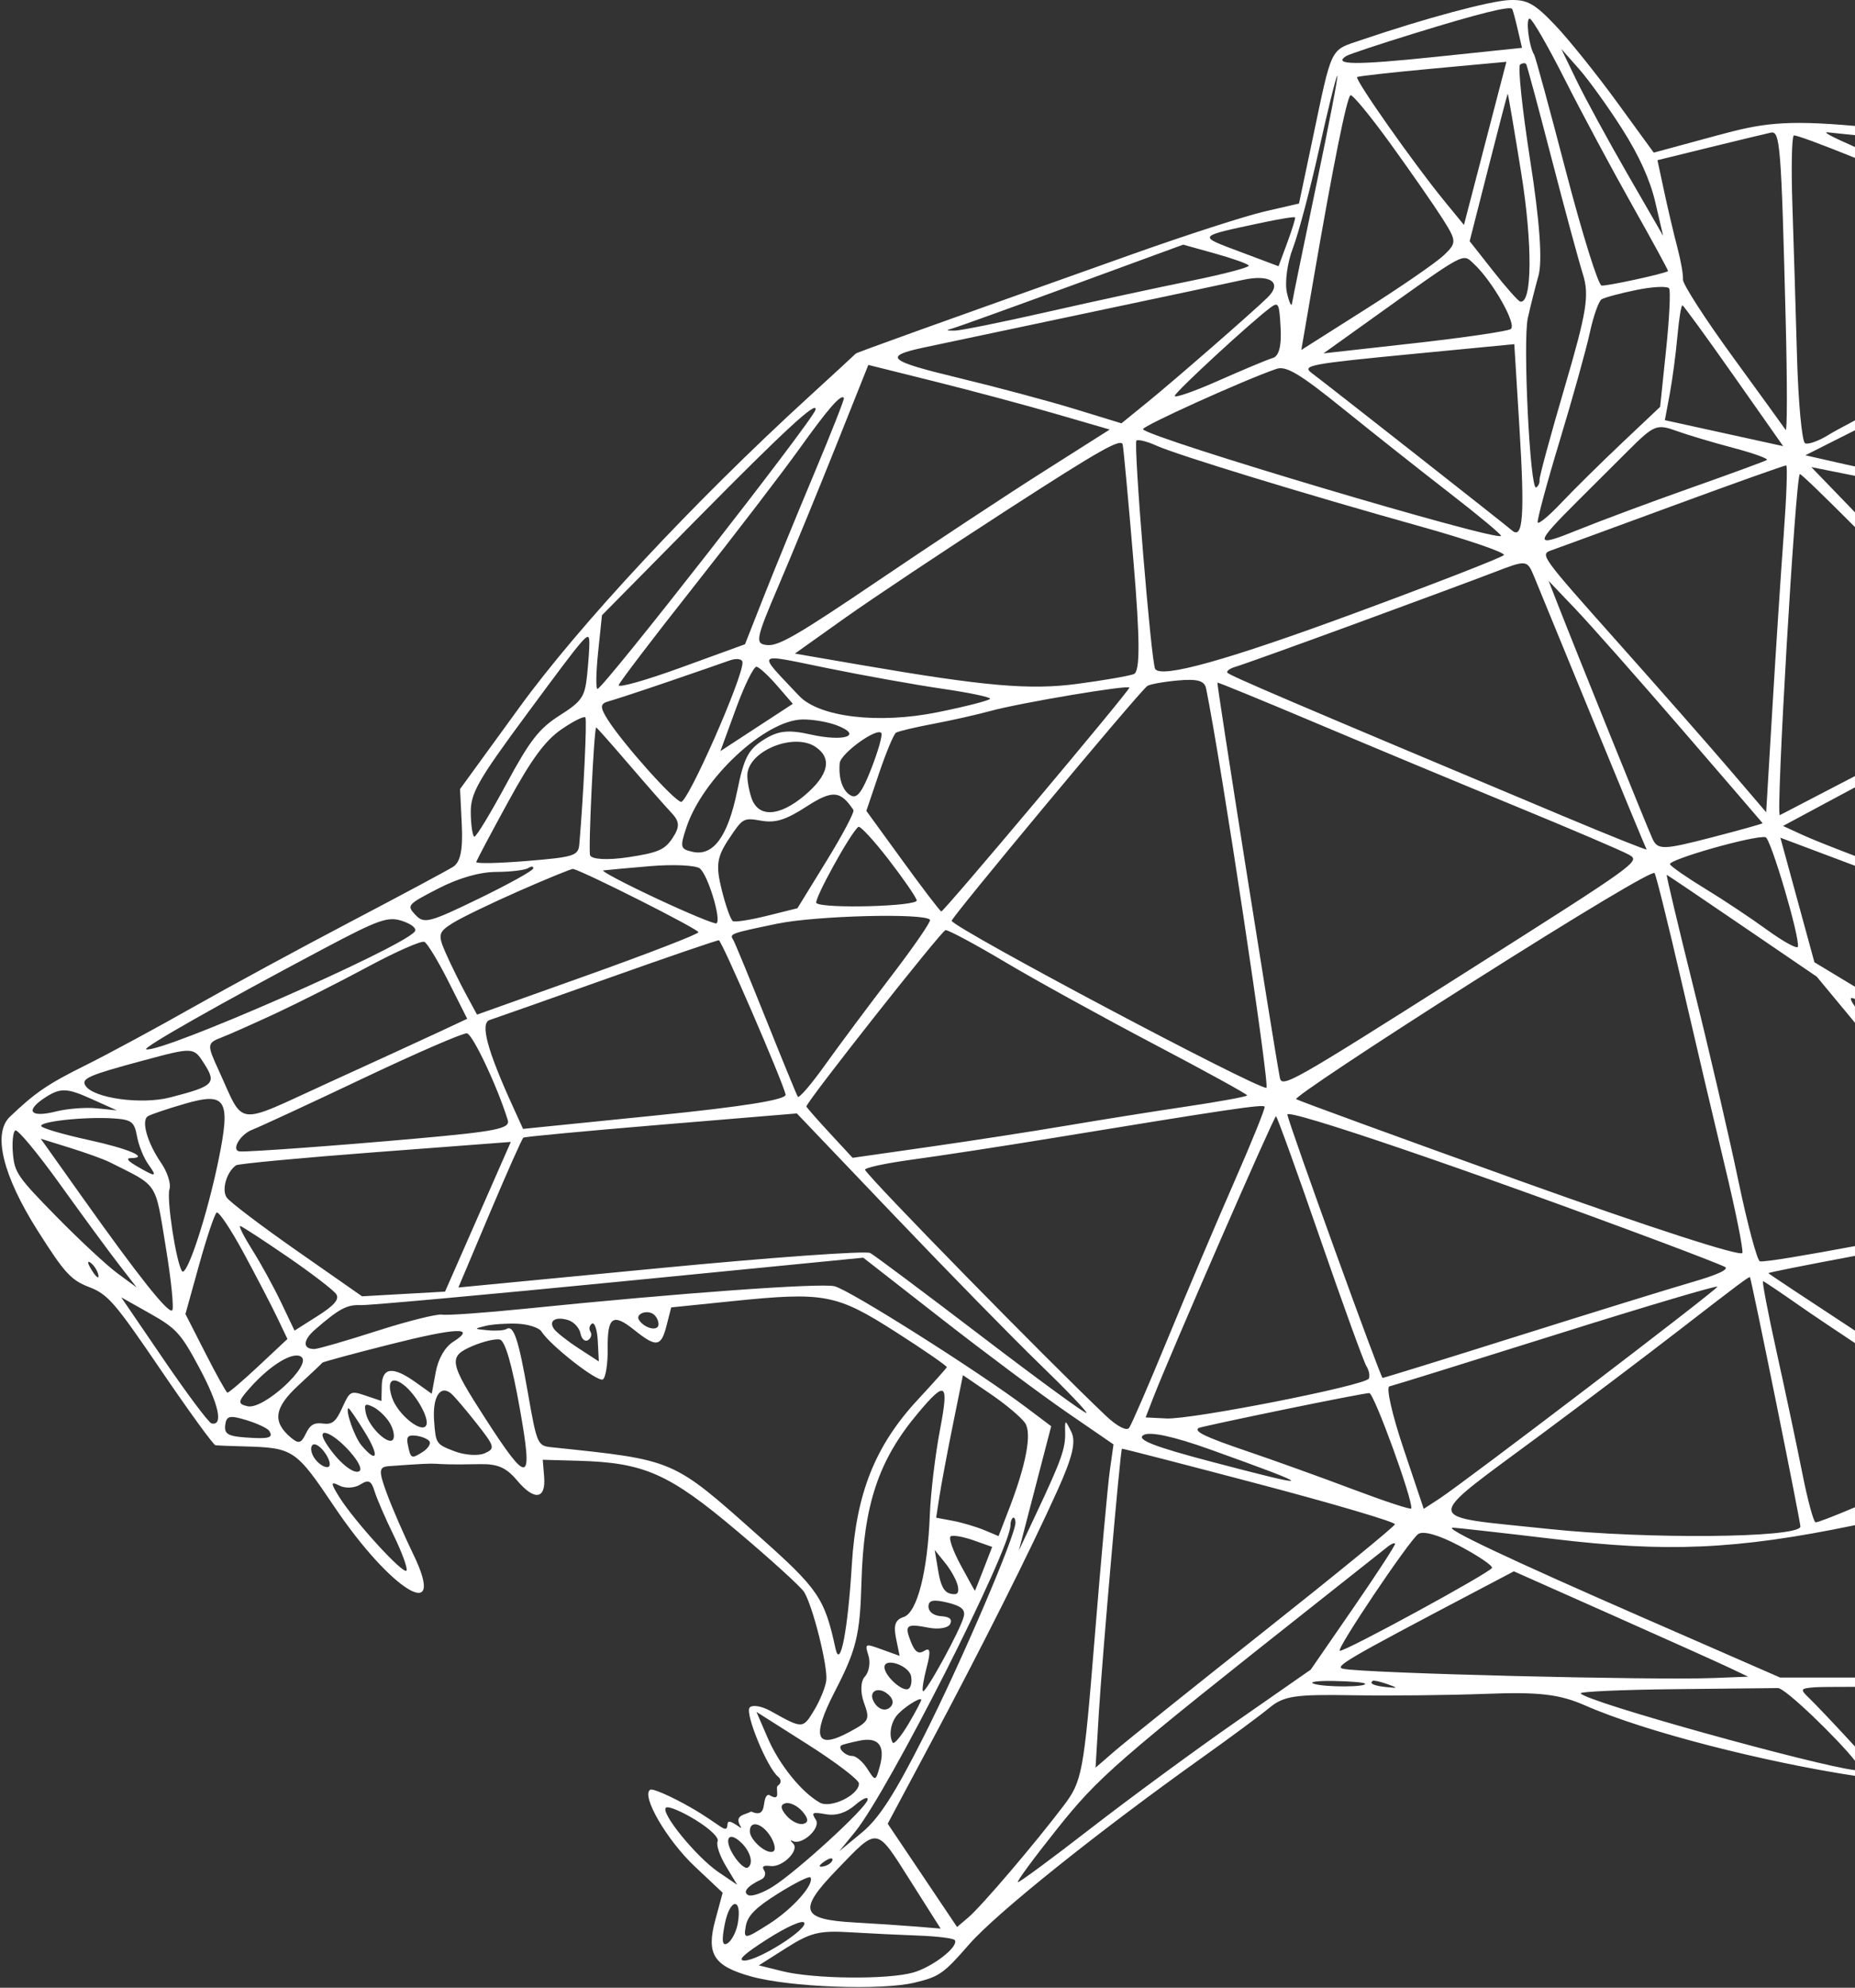 <svg width="577" height="618" viewBox="0 0 577 618" fill="none" xmlns="http://www.w3.org/2000/svg">
<rect x="0" y="0" width="577" height="618" fill="#333333" stroke="none"/>
<path fill-rule="evenodd" clip-rule="evenodd" d="M469.597 0.02C474.997 -0.184 477.319 1.097 483.719 7.812C487.929 12.231 496.556 22.959 502.889 31.652L514.401 47.456L534.101 42.111C547.647 38.434 554.593 37.166 577 39.156V42.03C574.057 41.711 571.247 41.416 568.595 41.152C566.945 40.987 569.069 42.209 577 45.712V49.093C566.21 44.724 558.416 41.846 557.962 42.134C557.337 42.532 557.138 52.187 557.52 63.591C557.901 74.998 558.546 96.167 558.954 110.639C559.361 125.108 560.498 137.338 561.478 137.818C562.46 138.294 565.842 137.059 568.992 135.074C570.001 134.438 572.85 132.885 577 130.694V133.769C574.549 135.003 572.639 135.963 571.44 136.568L561.565 141.549L574.251 144.43C574.918 144.582 575.843 144.778 577 145.018V147.942L563.412 145.224L577 159.289V163.881C567.03 153.879 560.126 147.215 559.84 147.395C558.491 148.251 552.29 254.155 553.631 253.429C553.833 253.317 563.548 248.27 577 241.285V244.797C574.636 246.054 572.493 247.198 570.683 248.169L554.617 256.791L560.215 259.375C563.32 260.809 569.269 263.181 577 266.124V269.174L553.789 260.451L564.38 299.178L577 306.792V310.591C575.341 309.851 575.211 310.414 577 312.97V317.998L565.118 303.664L542.004 287.906C529.293 279.237 518.692 272.074 518.446 271.989C518.204 271.908 521.936 287.622 526.74 306.914C531.546 326.209 537.819 353.219 540.682 366.934C543.544 380.647 546.582 391.997 547.435 392.16C548.915 392.434 562.015 390.22 577 387.41V390.451C561.25 393.409 549.937 395.659 550.049 395.838C550.182 396.049 562.02 403.893 577 413.709V417.581C569.86 412.85 563.267 408.413 559.703 405.92C553.88 401.846 548.798 398.43 548.409 398.327C548.022 398.222 549.941 408.245 552.676 420.6C555.41 432.954 558.983 449.807 560.614 458.052C562.247 466.298 564.096 473.159 564.724 473.301C565.219 473.411 570.329 471.443 577 468.618V474.185C539.617 481.95 517.909 482.604 483.43 478.499C467.01 476.547 452.835 474.956 451.927 474.962C448.778 474.989 469.095 484.592 511.298 503.031L553.724 521.566L577 521.557V524.451C570.309 524.452 565.726 524.494 564.559 524.583C559.924 524.941 559.818 525.154 562.83 528.049C564.597 529.747 569.896 535.312 574.607 540.419L577 543.013V547.428C571.692 540.694 555.332 524.804 553.019 524.831C551.562 524.849 537.022 525.006 520.706 525.18C504.392 525.353 491.324 525.939 491.669 526.485C493.341 529.123 565.206 549.002 577 550.355V552.129C549.061 547.873 511.923 538.51 493.105 530.257C485.051 526.726 478.819 525.995 462.122 526.629C450.627 527.066 431.952 527.261 420.623 527.063C402.816 526.752 399.323 527.28 394.858 530.961C392.017 533.305 382.623 540.258 373.98 546.412C341.388 569.624 309.832 594.905 301.446 604.522C293.481 613.657 292.202 614.557 284.545 616.402C274.074 618.924 245.74 617.86 233.612 614.489C221.96 611.248 219.62 607.548 222.499 596.914L224.789 588.461L216.102 580.287C207.422 572.116 199.369 558.262 202.242 556.442C202.992 555.967 208.566 558.394 214.631 561.835C224.607 567.497 226.069 570.672 226.313 567C226.461 564.769 231.377 569.472 230.444 568C228.034 564.198 231.964 564.262 233.612 563.217C239.315 565.724 236.5 558.5 239.134 558C243.428 560.654 240.886 555.843 241.968 555.158C243.049 554.472 243.081 553.231 242.037 552.399C238.665 549.71 231.665 532.748 233.167 530.909C233.97 529.928 236.931 530.416 239.747 531.992C249.705 537.563 249.72 537.562 253.261 531.696C255.053 528.726 256.741 524.584 257.01 522.492C257.563 518.192 252.836 499.325 250.108 494.946C249.124 493.365 239.706 484.807 229.18 475.932C208.041 458.109 200.39 454.731 179.85 454.16L168.819 453.855L169.254 459.126C169.835 466.188 166.232 466.688 160.849 460.293C157.454 456.259 154.807 455.102 149.24 455.214C129.1 455.63 142.303 454.271 120.923 455.842C117.79 456.073 117.715 457.272 120.375 464.45C122.076 469.036 125.741 477.458 128.519 483.162C139.354 505.407 121.735 494.816 103.963 468.401C91.983 450.598 91.258 450.115 75.943 449.697C71.689 449.582 67.681 449.427 67.037 449.353C66.391 449.277 58.737 438.741 50.027 425.94C35.67 404.838 33.581 402.425 27.716 400.159C22.047 397.968 20.058 395.787 11.693 382.588C0.862 365.498 -2.337 352.398 3.058 347.23C10.872 339.744 14.878 337.016 26.574 331.215C33.536 327.761 48.58 319.64 60.007 313.167C71.434 306.694 93.594 294.682 109.249 286.472C124.904 278.26 139.167 270.621 140.943 269.495C143.221 268.052 144.015 264.184 143.638 256.385L143.099 245.324L161.575 219.906C180.247 194.215 215.727 156.161 251.473 123.486C259.414 116.224 266.031 110.13 266.179 109.941C266.437 109.606 290.019 101.134 352.473 78.938C369.047 73.047 387.435 67.115 393.333 65.755L404.058 63.283L408.108 44.068C414.501 13.745 413.49 15.821 423.526 12.404C443.098 5.739 463.513 0.25 469.597 0.02ZM264.288 600.751C254.875 600.186 252.087 600.871 244.673 605.57L236.029 611.048L243.458 612.882C253.272 615.304 276.323 615.515 284.111 613.255C290.244 611.475 298.312 605.169 296.985 603.196C296.606 602.634 291.565 602.002 285.779 601.792C279.993 601.583 270.322 601.115 264.288 600.751ZM250.14 597.761C249.582 596.879 244.662 599.076 238.714 602.864C231.4 607.523 229.252 609.524 231.546 609.545C235.877 609.583 251.398 599.746 250.14 597.761ZM229.504 597.934C230.891 589.885 227.097 590.028 225.471 598.085C224.397 603.4 224.651 605.228 226.313 604.174C227.62 603.346 229.054 600.538 229.504 597.934ZM252.083 583.692C251.763 583.191 247.276 585.423 242.11 588.654C235.021 593.088 232.535 595.595 231.969 598.882C231.258 603.008 231.634 602.974 239.134 598.221C246.5 593.552 253.417 585.791 252.083 583.692ZM283.138 584.709C272.374 567.726 273.28 567.86 260.283 581.329C248.087 593.967 249.041 596.777 265.858 597.715C272.361 598.079 281.032 598.655 285.132 598.995L292.583 599.614L283.138 584.709ZM192.573 398.485C150.808 402.59 114.658 405.868 112.236 405.77C107.886 405.592 105.493 406.872 97.997 413.382C94.159 416.716 94.086 419.459 97.835 419.415C98.92 419.403 107.636 416.882 117.203 413.81C126.771 410.737 135.913 408.45 137.517 408.726C139.124 409.003 150.993 408.154 163.896 406.839C210.76 402.061 255.017 398.849 259.561 399.898C264.13 400.951 304.093 426.201 319.253 437.61L326.977 443.424L316.918 482.077L322.537 470.129C330.16 453.922 331.437 450.31 331.315 445.321C331.215 441.277 331.322 441.268 333.237 445.189C334.739 448.266 333.633 452.948 328.942 463.351C320.494 482.082 305.393 512.163 289.309 542.294L276.121 567L297.697 599.116L301.227 596.118C305.297 592.659 321.761 573.368 330.761 561.509C336.629 553.778 337.073 551.39 340.479 509.446C342.442 485.268 344.567 461.794 345.202 457.282L346.355 449.075L331.92 439.156C323.98 433.701 306.465 420.638 292.998 410.129L268.513 391.022L192.573 398.485ZM269.864 559.595C270.128 558.418 268.402 559.125 266.028 561.168C263.161 563.635 260.108 564.605 256.932 564.057C252.601 563.312 252.304 563.476 253.776 565.798C255.427 568.403 249.361 573.894 246.525 572.36C245.763 571.946 245.834 572.294 246.683 573.13C248.822 575.239 243.41 580.648 239.645 580.164C237.415 579.877 236.882 580.267 237.711 581.575C238.341 582.569 237.915 583.821 236.761 584.358C232.496 586.344 230.894 588.3 232.78 589.216C233.848 589.734 237.293 588.526 240.438 586.533C248.065 581.695 269.26 562.291 269.864 559.595ZM216.387 565.855C212.13 563.223 207.993 561.487 207.19 561.993C205.129 563.3 216.583 577.383 223.536 582.09L229.297 585.992L225.798 580.194C223.874 577.004 222.711 573.548 223.213 572.516C223.75 571.408 220.954 568.679 216.387 565.855ZM433.937 479.943C433.73 479.616 432.751 479.997 431.76 480.79C430.771 481.584 421.495 488.927 411.149 497.106C346.69 548.065 341.858 552.265 328.646 568.828C321.555 577.718 316.138 585.078 316.606 585.186C317.077 585.291 327.256 577.783 339.226 568.5C351.198 559.215 371.503 544.303 384.351 535.361L407.712 519.099L421.013 499.819C428.325 489.218 434.14 480.276 433.937 479.943ZM230.444 572.778C226.518 569.104 225.037 571.858 228.229 576.896C229.85 579.452 231.815 581.138 232.597 580.644C234.492 579.443 233.434 575.576 230.444 572.778ZM258.935 578.295C259.124 577.455 257.978 577.668 256.387 578.77C254.629 579.988 254.494 580.588 256.044 580.299C257.445 580.039 258.747 579.136 258.935 578.295ZM239.626 570.887C237.006 566.753 233.199 565.843 233.24 569.362C233.272 572.198 238.682 576.787 240.577 575.586C241.372 575.082 240.945 572.968 239.626 570.887ZM315.868 473.368C315.856 472.293 315.497 471.635 315.071 471.905C314.645 472.175 314.305 473.166 314.316 474.106C314.401 481.708 276.334 556.84 265.943 569.576L261.054 575.568L268.134 569.714C273.441 565.326 278.239 557.88 287.294 539.97C298.958 516.899 315.914 477.378 315.868 473.368ZM249.608 563.217C248.09 561.452 245.725 560.29 244.349 560.635C242.65 561.062 242.735 562.293 244.609 564.473C246.128 566.238 248.493 567.401 249.868 567.055C251.567 566.628 251.483 565.397 249.608 563.217ZM238.785 540.326C242.357 548.612 249.289 557.214 254.993 560.439C258.411 562.37 267.219 558.076 267.179 554.496C267.163 553.37 259.985 547.902 251.226 542.343L235.297 532.236L238.785 540.326ZM273.659 549.191C275.449 542.731 273.278 539.975 267.357 541.184C264.644 541.739 262.121 542.385 261.751 542.619C260.437 543.452 262.958 545.962 265.082 545.939C266.268 545.926 268.386 547.724 269.788 549.937C272.275 553.862 272.37 553.843 273.659 549.191ZM348.979 450.415C348.481 450.748 342.806 515.705 341.774 532.909L340.775 549.572L346.887 544.289C350.249 541.385 371.136 524.645 393.305 507.09C415.471 489.537 433.735 474.607 433.893 473.91C434.049 473.217 415.069 467.606 391.718 461.444C368.365 455.279 349.133 450.318 348.979 450.415ZM286.551 528.407C286.056 527.626 280.685 531.15 278.881 533.441C276.993 535.836 276.438 539.728 277.69 541.792C278.094 542.457 280.311 539.81 282.618 535.91C284.924 532.014 286.693 528.638 286.551 528.407ZM292.398 444.463C295.202 429.744 294.222 429.02 285.515 439.381C273.257 453.968 268.622 467.854 267.958 491.989C267.506 508.374 266.4 512.876 259.599 526.047C252.347 540.094 253.759 544.079 264.036 538.572C270.421 535.151 270.659 534.68 268.727 529.363C267.559 526.148 267.684 522.692 269.019 521.259C270.299 519.886 270.812 516.99 270.157 514.829C268.969 510.913 268.987 510.906 274.395 512.861L279.828 514.824L278.708 509.341C277.877 505.279 278.487 503.574 281.064 502.75C285.277 501.405 288.553 488.63 289.227 470.908C289.483 464.175 290.912 452.275 292.398 444.463ZM276.779 527.303C273.562 523.892 269.603 525.655 271.996 529.431C273.202 531.334 275.043 532.024 276.479 531.114C277.923 530.198 278.046 528.644 276.779 527.303ZM294.607 498.232C290.29 497.187 288.785 497.521 288.808 499.522C288.827 501.13 290.407 502.325 292.723 502.48C295.398 502.658 296.274 503.422 295.538 504.937C294.949 506.146 291.976 506.658 288.931 506.075C281.855 504.718 281.257 505.191 283.342 510.475C284.593 513.645 285.727 514.393 287.537 513.246C289.35 512.097 289.547 513.46 288.268 518.299C287.306 521.944 286.763 525.313 287.062 525.787C287.746 526.866 298.914 506.467 299.79 502.54C300.275 500.365 298.98 499.289 294.607 498.232ZM283.392 521.133C282.715 517.762 275.08 515.205 275.116 518.36C275.147 521.077 280.833 526.183 282.587 525.072C283.366 524.577 283.729 522.805 283.392 521.133ZM431.46 523.575C429.345 522.825 427.35 522.378 427.029 522.581C425.754 523.39 427.38 524.142 431.245 524.532C434.923 524.9 434.943 524.811 431.46 523.575ZM414.835 522.627C409.7 522.533 406.942 522.929 408.708 523.506C412.106 524.615 425.298 524.571 424.589 523.452C424.358 523.091 419.968 522.72 414.835 522.627ZM459.483 494.538C418.452 516.122 414.804 518.253 417.88 518.851C425.08 520.25 514.189 522.456 533.165 521.704L543.759 521.285L537.918 518.509C534.705 516.984 518.309 509.616 501.483 502.138L470.889 488.538L459.483 494.538ZM278.637 414.129C260.163 402.321 256.428 401.612 227.887 404.529L208.785 406.481L207.292 412.287C205.622 418.782 204.111 418.965 197.286 413.494C190.637 408.165 188.905 409.363 189.025 419.21C189.081 423.936 188.411 428.283 187.536 428.869C185.999 429.899 171.201 418.364 168.41 413.961C167.659 412.776 164.284 411.69 160.91 411.552C157.537 411.414 153.089 411.72 151.025 412.233C147.331 413.151 147.342 413.173 151.757 413.589C154.223 413.82 156.803 413.653 157.493 413.216C159.754 411.784 161.252 416.206 164.188 432.967C167 449.019 167.211 449.505 171.496 449.953C210.113 453.998 208.948 453.5 235.875 477.435C254.611 494.089 256.468 496.806 259.892 512.567C261.336 519.2 263.717 506.963 264.957 486.565C266.311 464.245 272.215 449.464 285.49 435.156C290.302 429.969 294.356 425.436 294.498 425.081C294.64 424.724 287.503 419.796 278.637 414.129ZM454 480.639C447.541 477.225 442.669 475.834 441.12 476.96C438.217 479.069 415.457 512.947 416.741 513.243C418.29 513.591 463.791 488.802 464.094 487.446C464.254 486.721 459.712 483.66 454 480.639ZM291.826 488.387C292.622 493.149 293.66 495.047 295.725 495.51C297.788 495.972 298.376 495.328 297.927 493.091C297.589 491.413 295.833 488.208 294.026 485.967L290.739 481.895L291.826 488.387ZM302.807 478.895C299.61 477.767 296.417 477.211 295.709 477.66C295.001 478.108 296.39 482.115 298.797 486.565C301.2 491.01 303.205 494.624 303.256 494.599C303.301 494.568 304.528 491.483 305.979 487.744L308.617 480.947L302.807 478.895ZM116.503 463.628C115.504 460.332 114.632 459.927 112.056 461.559C110.296 462.674 107.37 462.818 105.556 461.878C102.833 460.466 102.816 461.064 105.458 465.322C110.195 472.951 125.674 489.879 126.45 488.28C126.82 487.52 125.012 482.585 122.433 477.313C119.854 472.04 117.186 465.882 116.503 463.628ZM296.377 443.072C294.646 451.609 292.774 461.581 292.214 465.229L291.196 471.862L296.362 472.83C299.204 473.362 303.571 474.649 306.067 475.689L310.604 477.58L313.731 469.498C319.17 455.437 321.021 445.709 318.875 442.462C317.731 440.733 312.908 436.67 308.159 433.433L299.524 427.545L296.377 443.072ZM544.321 397.081C544.121 396.765 540.43 399.526 522.221 413.616C512.201 421.367 493.034 435.848 479.628 445.795C441.852 473.823 441.663 471.104 481.68 475.358C512.053 478.587 559.235 478.172 560.018 474.669C560.204 473.805 544.853 397.928 544.321 397.081ZM133.658 452.245C139.765 448.281 119.064 461.736 133.658 452.245ZM534.207 400.044C534.325 399.511 511.865 406.169 484.295 414.841C456.722 423.512 433.276 430.8 432.189 431.035C431.084 431.275 432.996 439.748 436.536 450.288L442.855 469.113L447.649 465.994C455.491 460.89 533.943 401.116 534.207 400.044ZM425.915 433.112C424.94 433.123 412.749 435.48 398.819 438.351C384.89 441.219 373.222 443.742 372.886 443.953C371.2 445.022 374.821 446.755 388.292 451.324C396.409 454.077 411.095 459.363 420.925 463.071C430.757 466.778 438.881 469.446 438.982 468.999C439.545 466.484 427.388 433.095 425.915 433.112ZM376.587 450.709C365.075 446.579 357.587 444.96 355.65 446.188C353.426 447.598 358.964 449.762 376.849 454.472C409.898 463.173 409.862 462.65 376.587 450.709ZM108.82 451.308C103.287 445.072 97.907 443.249 101.482 448.822C105.09 454.446 109.986 458.527 111.768 457.398C112.713 456.798 111.534 454.367 108.82 451.308ZM155.474 416.475C154.105 416.168 150.28 417.073 146.976 418.485C139.347 421.745 139.652 423.491 150.897 440.923C164.49 461.991 165.9 461.579 161.663 437.792C159.239 424.184 157.107 416.842 155.474 416.475ZM101.393 452.156C100.012 449.976 98.183 448.633 97.331 449.172C96.479 449.712 96.638 451.507 97.687 453.162C98.736 454.817 100.564 456.159 101.75 456.146C102.973 456.133 102.818 454.404 101.393 452.156ZM129.482 446.383C126.95 446.057 126.351 446.662 126.834 449.058C127.733 453.534 127.958 453.653 131.377 451.487C133.081 450.406 134.088 448.911 133.614 448.162C133.141 447.416 131.281 446.614 129.482 446.383ZM108.367 437.833C107.349 438.479 110.3 446.857 112.434 449.374C117.411 455.247 118.072 452.758 113.512 445.323C110.9 441.065 108.586 437.695 108.367 437.833ZM140.369 433.299C136.978 430.399 134.503 434.263 135.025 441.636C135.54 448.885 135.614 448.999 141.353 451.201C144.548 452.427 148.771 452.716 150.74 451.844C154.093 450.36 153.937 449.774 148.255 442.559C144.919 438.324 141.372 434.158 140.369 433.299ZM140.962 417.177C148.393 412.467 142.11 412.736 121.143 418.022C109.855 420.869 100.464 423.41 100.276 423.672C100.086 423.934 96.722 427.111 92.801 430.732C85.278 437.676 84.649 442.055 90.469 446.944C92.891 448.977 93.666 448.78 95.117 445.758C96.456 442.97 97.687 442.237 100.439 442.591C103.355 442.966 104.475 442.052 106.463 437.666C108.838 432.432 109.043 432.328 113.777 433.923L118.648 435.567L118.749 430.835C118.871 425.089 122.202 424.72 129.179 429.686L134.293 433.326L135.541 426.575C136.305 422.431 138.399 418.801 140.962 417.177ZM116.012 437.394C113.538 436.223 113.222 436.504 113.793 439.348C114.669 443.701 121.161 449.823 122.336 447.404C122.839 446.368 122.273 443.999 121.077 442.14C119.88 440.282 117.6 438.146 116.012 437.394ZM76.655 441.533C71.439 439.943 70.427 440.177 70.058 443.045C69.707 445.785 70.907 446.527 76.308 446.915C83.693 447.446 85.127 447.052 83.745 444.871C83.234 444.066 80.045 442.564 76.655 441.533ZM393.363 344.073C392.923 343.263 382.449 344.814 326.913 353.907C311.761 356.387 292.388 359.359 283.861 360.515C275.335 361.669 268.683 363.118 269.074 363.733C271.495 367.518 325.487 422.617 343.954 440.148C347.41 443.428 350.421 445.003 351.211 443.943C351.953 442.945 357.385 430.406 363.279 416.08C369.176 401.755 378.456 379.879 383.904 367.467C389.352 355.055 393.608 344.528 393.363 344.073ZM125.422 430.461C121.789 427.759 120.286 429.51 121.938 434.513C123.663 439.736 131.25 445.869 132.586 443.12C133.629 440.973 129.323 433.362 125.422 430.461ZM50.965 422.768C58.256 433.45 64.929 442.349 65.794 442.545C69.531 443.383 68.1 436.723 62.139 425.532C56.329 414.624 54.872 413.007 46.713 408.412L37.702 403.341L50.965 422.768ZM396.899 347.047C396.303 346.915 363.78 421.47 358.669 434.688L356.348 440.69L362.814 441.007C370.673 441.392 424.727 430.75 425.765 428.613C426.173 427.775 425.84 426.04 425.026 424.755C424.212 423.47 417.695 405.492 410.542 384.805C403.392 364.126 397.254 347.141 396.899 347.047ZM205.705 349.675C182.523 351.601 163.216 353.411 162.799 353.7C162.383 353.987 157.664 364.588 152.314 377.257L142.582 400.292L205.399 394.25C239.947 390.926 269.334 388.822 270.698 389.574C272.066 390.326 287.712 402.025 305.468 415.574C323.22 429.122 337.839 439.792 337.957 439.291C338.071 438.787 331.506 431.939 323.369 424.076C315.233 416.211 294.914 395.466 278.217 377.975L247.859 346.173L205.705 349.675ZM93.739 421.863C91.25 420.013 84.109 424.324 77.697 431.548C73.947 435.771 73.862 436.505 77.039 437.217C81.992 438.326 97.143 424.397 93.739 421.863ZM75.774 389.53C71.803 382.19 68.029 376.552 67.387 376.998C66.746 377.448 64.3 384.725 61.952 393.173L57.683 408.535L63.869 420.664C67.27 427.332 70.352 432.872 70.724 432.979C71.09 433.081 75.446 429.37 80.4 424.734L89.408 416.301L86.202 409.586C84.437 405.894 79.746 396.869 75.774 389.53ZM517.095 386.302C457.311 363.925 399.978 344.384 400.43 346.542C401.294 350.613 429.411 428.317 430.053 428.407C430.369 428.432 449.367 422.552 472.27 415.337C495.173 408.123 519.501 400.6 526.333 398.62C534.35 396.298 537.956 394.616 536.505 393.874C535.267 393.242 526.532 389.836 517.095 386.302ZM176.825 410.463C172.937 409.205 170.581 410.561 172.258 413.09C172.957 414.142 176.392 416.865 179.894 419.143L186.264 423.284L185.942 416.94C185.766 413.451 184.957 411.016 184.143 411.531C183.331 412.045 183.108 413.164 183.648 414.016C184.188 414.868 183.859 416.055 182.915 416.653C181.968 417.253 180.917 416.338 180.569 414.606C180.224 412.883 178.539 411.019 176.825 410.463ZM74.75 381.183C74.135 381.045 75.799 384.365 78.446 388.56C81.096 392.755 85.143 400.128 87.44 404.943L91.618 413.698L98.808 409.141C103.963 405.874 105.604 403.967 104.611 402.399C103.848 401.195 97.069 395.985 89.547 390.823C82.022 385.659 75.364 381.322 74.75 381.183ZM202.865 408.354C200.603 407.255 197.659 408.73 198.769 410.407C200.573 413.125 204.858 414.027 204.832 411.683C204.816 410.37 203.932 408.872 202.865 408.354ZM25.448 372.011C43.021 396.745 52.175 408.285 53.539 407.422C54.173 407.021 53.289 398.181 51.574 387.778C48.158 367.065 49.46 369.033 34.039 361.298C32.288 360.42 26.765 358.427 21.767 356.87L12.68 354.04L25.448 372.011ZM116.806 358.227C93.662 359.981 74.149 361.814 73.437 362.297C70.494 364.315 68.856 369.954 70.524 372.332C71.51 373.74 81.384 381.221 92.465 388.958L112.612 403.029L138.431 401.573L158.889 355.035L116.806 358.227ZM18.649 368.175C11.725 358.531 5.475 351.008 4.759 351.458C4.044 351.911 3.711 355.148 4.018 358.65C4.538 364.576 5.472 365.928 17.53 378.22C24.655 385.483 33.192 393.42 36.501 395.858L42.519 400.288L36.88 393.002C33.779 388.994 25.573 377.822 18.649 368.175ZM28.143 392.567C27.04 391.774 27.239 392.868 28.59 394.998C29.94 397.129 30.845 397.778 30.599 396.441C30.355 395.103 29.25 393.36 28.143 392.567ZM67.939 360.813C71.836 341.837 70.41 339.423 57.505 343.162C52.052 344.742 46.872 346.489 45.994 347.045C43.848 348.405 45.806 355.286 50.139 361.595C52.086 364.431 53.245 368.094 52.718 369.734C51.761 372.698 54.742 392.253 56.596 395.177C58.009 397.407 64.403 378.036 67.939 360.813ZM514.656 271.448C514.09 270.562 491.808 283.88 457.816 305.422C427.066 324.91 402.482 341.25 403.181 341.734C403.884 342.216 435.286 353.676 472.962 367.201C513.02 381.582 541.672 390.855 541.968 389.536C542.245 388.294 539.831 376.303 536.599 362.888C533.37 349.471 527.319 323.736 523.154 305.701C518.989 287.665 515.166 272.252 514.656 271.448ZM35.53 347.737C26.728 347.103 11.927 348.682 12.859 350.156C13.293 350.841 19.885 352.759 27.506 354.417C40.065 357.15 46.696 360.005 40.647 360.073C39.118 360.09 39.784 360.974 42.518 362.56C48.608 366.093 49.029 366.027 46.128 361.988C44.701 360.003 43.118 356.083 42.611 353.279C41.797 348.79 40.948 348.126 35.53 347.737ZM294.102 289.18C292.901 289.298 251.283 342.012 250.826 343.993C250.781 344.187 253.998 347.861 257.974 352.159L265.205 359.973L289.283 356.532C302.527 354.639 321.746 351.666 331.992 349.927C342.238 348.188 359 345.518 369.24 343.998C379.478 342.476 387.887 340.931 387.927 340.564C387.965 340.196 374.927 333.029 358.953 324.637C342.98 316.244 322.213 304.801 312.806 299.207C303.401 293.613 294.984 289.101 294.102 289.18ZM145.235 321.268C144.073 321.092 129.598 327.364 113.068 335.205C96.537 343.049 80.931 350.279 78.389 351.273C74.592 352.759 71.766 357.79 74.62 357.989C77.445 358.186 104.923 356.179 129.721 353.962C154.423 351.756 158.751 350.878 157.939 348.24C154.774 337.957 147.045 321.546 145.235 321.268ZM223.605 292.341C223.081 292.279 207.502 297.611 188.981 304.194C170.457 310.777 153.962 316.595 152.326 317.119C149.284 318.097 151.501 326.404 159.486 343.932L162.697 350.98L203.827 346.819C231.598 344.01 244.766 341.885 244.365 340.28C243.178 335.534 224.525 292.456 223.605 292.341ZM132.016 292.835C131.096 292.387 123.216 295.854 114.505 300.536C105.794 305.22 93.006 311.688 86.091 314.913C79.174 318.137 71.412 321.588 68.843 322.582C64.401 324.3 64.356 324.792 67.894 332.484C76.231 350.604 72.513 350.147 102.056 336.678C116.421 330.129 132.035 322.966 136.751 320.759L145.327 316.746L139.509 305.198C136.31 298.846 132.939 293.283 132.016 292.835ZM27.979 341.466C20.9 338.294 18.788 338.224 14.381 341.017C7.637 345.291 9.197 347.629 17.416 345.563C20.957 344.674 26.671 344.233 30.108 344.585L36.36 345.221L27.979 341.466ZM63.547 330.747C60.24 325.53 60.153 325.527 44.643 329.696C27.545 334.292 25.179 335.322 26.589 337.547C29.061 341.449 43.964 343.51 52.949 341.193C66.564 337.679 67.411 336.845 63.547 330.747ZM289.286 285.985C287.928 283.804 253.788 284.672 241.687 287.194C227.149 290.224 226.886 290.321 228.046 292.151C228.502 292.871 233.062 303.908 238.181 316.677C243.298 329.446 247.786 340.382 248.152 340.977C248.518 341.575 252.313 337.165 256.584 331.183C260.855 325.201 270.097 312.801 277.121 303.63C284.144 294.46 289.618 286.52 289.286 285.985ZM375.16 214.049C374.666 211.619 372.414 210.996 366.21 211.576C361.649 212.002 357.421 212.784 356.814 213.314C353.147 216.507 295.58 285.615 296.014 286.303C297.887 289.258 390.285 338.259 393.906 338.219C395.116 338.193 379.887 237.302 375.16 214.049ZM378.674 212.229C378.377 212.433 396.037 324.116 398.088 335.015C398.716 338.346 401.395 336.835 454.535 303.158C510.255 267.845 510.321 267.797 506.622 265.706C504.584 264.554 488.695 257.762 471.314 250.616C453.933 243.467 426.058 231.854 409.372 224.81C392.684 217.765 378.87 212.104 378.674 212.229ZM125.203 286.361C120.694 284.842 117.94 285.809 100.613 294.99C68.654 311.925 44.081 325.853 45.485 326.239C50.138 327.517 124.782 294.811 128.992 289.65C129.746 288.725 128.175 287.363 125.203 286.361ZM178.27 270.151C177.861 270.041 170.373 273.094 161.627 276.936C152.881 280.776 143.512 285.304 140.807 286.996C136.31 289.812 136.129 290.617 138.703 296.436C140.25 299.936 143.06 305.645 144.948 309.124L148.381 315.452L182.685 303.214C201.552 296.484 217.102 290.467 217.247 289.84C217.44 288.984 182.291 271.228 178.27 270.151ZM549.182 260.29C545.74 259.609 518.564 267.334 519.456 268.741C519.975 269.559 524.903 272.966 530.408 276.313C535.913 279.657 544.576 285.415 549.66 289.105C554.743 292.794 559.052 295.148 559.235 294.333C559.883 291.445 550.775 260.607 549.182 260.29ZM217.654 269.993C216.322 269.001 209.391 268.685 202.255 269.289C195.117 269.895 188.56 270.493 187.683 270.622C186.807 270.75 194.155 274.634 204.014 279.254C213.871 283.873 222.35 287.395 222.855 287.078C224.483 286.062 220.159 271.854 217.654 269.993ZM265.456 251.84C261.416 245.73 258.904 245.556 250.764 250.825C244.451 254.913 241.187 255.93 236.827 255.17C231.235 254.199 231.052 254.301 226.689 260.878C222.97 266.487 222.612 269.055 224.489 276.647C225.722 281.636 227.29 286.02 227.975 286.392C228.658 286.763 233.455 286.01 238.633 284.72L248.045 282.375L257.106 267.646C262.088 259.546 265.847 252.435 265.456 251.84ZM165.851 270.028C166.011 269.314 165.316 269.254 164.306 269.894C163.294 270.535 158.829 271.073 154.383 271.089C149.197 271.107 142.725 272.958 136.327 276.252C126.653 281.234 126.439 281.481 129.242 284.467C131.889 287.287 133.521 286.871 148.847 279.437C158.04 274.977 165.692 270.743 165.851 270.028ZM351.282 213.807C351.515 212.766 317.3 218.51 307.938 221.083C303.848 222.207 295.885 223.995 290.243 225.058C284.601 226.121 279.406 227.356 278.701 227.803C277.994 228.252 275.632 233.904 273.449 240.363L269.481 252.108L280.786 267.666C287.002 276.224 292.405 283.298 292.792 283.383C293.537 283.52 350.968 215.201 351.282 213.807ZM276.326 267.144C271.725 261.196 267.524 256.665 266.99 257.075C264.524 258.968 252.949 280.007 253.944 280.785C256.267 282.606 285.583 281.789 285.148 279.917C284.896 278.841 280.926 273.093 276.326 267.144ZM182.093 223.067C181.744 222.517 178.396 224.17 174.655 226.745C169.569 230.245 165.39 235.921 158.105 249.219C152.748 259.001 148.261 267.454 148.138 268.005C148.013 268.553 155.102 268.409 163.889 267.686C178.634 266.471 179.892 266.067 180.201 262.446C181.49 247.399 182.617 223.905 182.093 223.067ZM185.439 226.171C184.735 226.931 182.962 264.087 183.545 265.891C183.97 267.207 188.987 267.479 195.331 266.53C204.696 265.129 206.81 264.211 209.235 260.498C211.509 257.016 211.421 255.407 208.812 252.658C207.007 250.754 201.049 243.975 195.571 237.59C190.094 231.206 185.535 226.068 185.439 226.171ZM249.486 223.695C237.894 224.007 218.585 241.993 213.524 257.196C211.445 263.439 211.581 263.974 215.473 264.848C221.858 266.279 226.408 260.064 229.297 245.962C231.431 235.549 232.72 233.052 237.546 229.993C242.014 227.162 245.2 226.805 252.124 228.357C262.658 230.718 268.544 228.682 260.312 225.522C257.477 224.434 252.605 223.612 249.486 223.695ZM477.137 179.141C475.03 174.052 474.844 174.033 464.8 177.901C459.19 180.061 439.532 187.35 421.111 194.098C402.692 200.847 386.168 206.778 384.394 207.277C382.621 207.775 381.439 208.611 381.769 209.131C382.31 209.982 401.414 218.137 487.059 254.073C501.113 259.968 512.411 264.478 512.167 264.092C511.92 263.701 504.421 245.593 495.499 223.849C486.577 202.102 478.313 181.984 477.137 179.141ZM484.423 187.564C490.316 202.649 512.302 257.063 513.992 260.748C515.617 264.295 517.308 264.267 532.114 260.439C541.094 258.116 548.361 256.09 548.265 255.935C548.166 255.78 536.925 242.727 523.285 226.928C509.643 211.129 494.708 194.242 490.092 189.402L481.701 180.601L484.423 187.564ZM183.32 199.743C183.22 195.938 182.774 196.449 163.614 222.368C148.538 242.763 146.319 246.699 146.432 252.848C146.504 256.731 147.008 260.006 147.55 260.128C148.091 260.25 152.543 252.924 157.44 243.848C164.815 230.176 167.671 226.502 174.088 222.431C180.977 218.061 181.92 216.683 182.612 209.965C183.041 205.81 183.36 201.211 183.32 199.743ZM555.601 144.709C555.161 144.639 539.344 150.268 520.454 157.218C501.564 164.168 484.484 170.422 482.498 171.117C478.958 172.354 479.361 172.912 502.765 199.173C515.896 213.909 531.755 231.944 538.006 239.25L549.368 252.535L551.314 219.956C552.384 202.038 553.968 177.807 554.832 166.109C555.697 154.413 556.043 144.784 555.601 144.709ZM253.559 232.143C247.001 227.861 233.428 233.179 232.501 240.393C232.3 241.947 232.847 245.371 233.716 248C235.778 254.247 242.308 253.99 250.221 247.349C257.809 240.981 258.974 235.679 253.559 232.143ZM230.962 205.983C230.949 204.838 229.117 204.559 226.889 205.363C224.663 206.168 216.011 209.158 207.665 212.01C199.318 214.861 191.026 217.585 189.239 218.064C186.622 218.767 186.586 219.875 189.059 223.779C193.751 231.181 209.367 248.693 211.825 249.309C213.829 249.808 231.018 210.89 230.962 205.983ZM274.162 227.964C273.014 225.93 261.486 234.202 261.198 237.267C260.745 242.093 262.174 246.124 264.789 247.395C266.647 248.298 268.216 246.168 271.054 238.883C273.135 233.537 274.535 228.625 274.162 227.964ZM235.345 207.288C234.493 207.119 231.612 212.952 228.941 220.252L224.086 233.528L246.607 218.822L241.751 213.211C239.081 210.125 236.197 207.461 235.345 207.288ZM257.38 207.738C234.474 203.076 235.309 202.262 248.549 216.333C254.796 222.973 273.282 225.164 291.644 221.44C300.509 219.642 307.856 217.755 307.969 217.247C308.082 216.74 301.437 215.348 293.206 214.154C284.973 212.959 268.85 210.072 257.38 207.738ZM253.66 127.41C254.369 124.246 244.073 133.722 216.912 161.235L187.244 191.284L186.057 202.636C185.406 208.881 185.301 214.085 185.825 214.202C187.325 214.53 252.955 130.56 253.66 127.41ZM349.223 138.248C348.794 136.118 342.44 139.702 313.475 158.408C294.101 170.919 271.274 186.12 262.75 192.184L247.251 203.209L267.613 206.712C306.297 213.366 320.28 214.59 335.092 212.62C343.269 211.534 351.188 210.163 352.691 209.574C354.648 208.806 354.618 198.911 352.583 174.671C351.022 156.064 349.51 139.676 349.223 138.248ZM262.501 123.751C261.642 122.395 257.792 126.781 248.629 139.56C243.239 147.077 228.523 166.269 215.929 182.209C203.334 198.149 192.77 212.004 192.456 212.995C192.141 213.988 200.85 211.537 211.809 207.549L231.738 200.302L237.566 185.508C240.772 177.371 247.774 160.273 253.127 147.515C258.48 134.759 262.696 124.067 262.501 123.751ZM359.706 138.551C356.913 137.283 354.12 136.568 353.502 136.959C352.465 137.616 358.069 206.007 359.32 207.981C361.224 210.984 381.828 205.223 421.39 190.632C446.301 181.444 467.176 173.321 467.779 172.58C468.379 171.841 456.598 167.802 441.597 163.606C405.771 153.586 366.072 141.438 359.706 138.551ZM260.021 138.689C254.481 152.566 246.461 172.077 242.197 182.049C234.994 198.892 234.748 200.206 238.723 200.56C242.245 200.873 248.39 197.295 273.4 180.363C290.119 169.044 313.108 153.88 324.487 146.666L345.176 133.548L328.267 128.641C318.968 125.942 302.075 121.423 290.727 118.597L270.096 113.458L260.021 138.689ZM521.722 134.062C515.3 131.737 514.563 132.03 506.392 140.17C503.464 143.088 496.573 149.953 491.081 155.423C476.941 169.508 476.933 170.387 490.997 164.684C497.879 161.893 513.619 156.039 525.976 151.671C538.334 147.306 548.95 143.413 549.568 143.021C550.188 142.628 545.526 140.94 539.207 139.27C532.889 137.598 525.021 135.255 521.722 134.062ZM417.814 127.115C404.37 116.25 400.059 113.667 397.076 114.68C387.192 118.042 354.987 132.6 355.533 133.461C357.253 136.163 466.43 168.65 466.89 166.597C466.988 166.159 459.806 160.181 450.928 153.315C442.051 146.447 427.149 134.658 417.814 127.115ZM439.916 110.002C407.292 113.143 404.825 113.606 408.019 115.984C412.412 119.254 468.364 163.208 470.268 164.884C473.757 167.955 474.311 160.319 472.606 132.669L471.023 107.005L439.916 110.002ZM519.189 89.684C518.699 88.896 514.13 89.104 509.039 90.146C503.948 91.187 499.052 92.503 498.159 93.069C497.265 93.633 495.615 98.345 494.488 103.537C493.362 108.732 489.14 123.868 485.108 137.174C481.075 150.481 478.018 161.855 478.312 162.451C478.605 163.048 481.915 160.283 485.669 156.308C489.422 152.333 497.866 144 504.435 137.788L516.382 126.496L518.232 108.806C519.25 99.079 519.682 90.473 519.189 89.684ZM474.729 19.953C474.459 19.526 473.61 19.574 472.843 20.06C472.076 20.549 473.483 33.947 475.969 49.839C478.915 68.666 479.815 81.15 478.554 85.667C477.489 89.481 475.992 95.44 475.227 98.912C473.632 106.145 475.936 152.758 477.83 151.561C478.518 151.125 478.982 150.098 478.861 149.278C478.741 148.454 482.271 135.436 486.705 120.346C493.576 96.959 494.413 91.774 492.366 85.265C491.045 81.063 486.648 64.823 482.593 49.177C478.54 33.532 475 20.38 474.729 19.953ZM523.332 94.932C522.952 94.819 522.241 99.178 521.754 104.619C521.267 110.061 520.19 118.14 519.364 122.574L517.861 130.635L554.655 138.71L539.339 116.924C530.915 104.945 523.714 95.051 523.332 94.932ZM555.45 99.965C554.063 45.042 553.714 40.62 550.824 41.235C549.428 41.531 540.922 43.579 531.92 45.787L515.552 49.803L517.675 59.692C518.842 65.131 520.681 72.928 521.765 77.02C522.846 81.112 523.621 85.553 523.485 86.891C523.347 88.229 530.274 98.99 538.875 110.804C547.474 122.616 554.921 132.893 555.425 133.646C555.924 134.396 555.936 119.239 555.45 99.965ZM394.219 92.545C399.058 87.845 395.178 85.125 386.402 87.066C381.95 88.05 359.336 92.852 336.15 97.736C312.965 102.619 290.985 107.261 287.306 108.055C274.603 110.788 276.176 112.189 297.818 117.407C309.767 120.287 326.132 124.661 334.184 127.127L348.825 131.613L356.75 125.181C365.229 118.298 389.219 97.401 394.219 92.545ZM398.341 102.044C397.93 94.288 397.682 93.778 395.21 95.604C389.297 99.966 365.718 121.696 365.417 123.062C365.24 123.864 371.385 121.731 379.073 118.321C386.761 114.912 394.342 111.75 395.919 111.294C397.808 110.748 398.633 107.595 398.341 102.044ZM458.336 81.923C454.861 78.726 456.252 77.969 426.441 99.3L411.672 109.868L439.83 106.716C455.317 104.982 468.853 103.002 469.911 102.313C471.959 100.98 464.214 87.335 458.336 81.923ZM432.6 44.817C426.289 36.089 420.649 29.249 420.065 29.616C418.908 30.349 414.655 51.478 408.637 86.397L404.775 108.809L424.83 96.099C435.861 89.108 446.789 81.572 449.115 79.351C453.134 75.514 453.114 74.951 448.71 68.001C446.16 63.979 438.911 53.545 432.6 44.817ZM333.653 88.656C314.749 95.58 298.04 101.6 296.52 102.033C294.067 102.73 294.121 102.815 297.004 102.795C298.79 102.783 311.783 100.153 325.881 96.954C339.98 93.755 359.963 89.428 370.286 87.34C380.609 85.253 388.772 83.097 388.424 82.554C388.074 82.008 383.342 80.326 377.907 78.813L368.026 76.064L333.653 88.656ZM415.967 23.526C415.589 23.765 413.029 34.107 410.279 46.51C407.528 58.911 403.867 72.714 402.144 77.186C400.42 81.656 399.586 87.858 400.29 90.967C400.995 94.078 401.717 95.576 401.895 94.294C402.075 93.013 405.468 76.469 409.436 57.529C413.405 38.591 416.344 23.29 415.967 23.526ZM468.968 29.14C468.853 29.271 466.144 39.642 462.95 52.183L457.139 74.987L464.428 84.245C468.433 89.335 472.233 93.619 472.869 93.762C476.584 94.594 476.745 76.021 473.214 54.033C470.995 40.223 469.086 29.027 468.968 29.14ZM475.854 5.801C474.479 5.493 475.547 14.389 477.198 16.994C477.593 17.616 482.043 33.949 487.086 53.291C492.13 72.632 497.119 88.599 498.171 88.776C499.655 89.023 517.491 85.157 518.856 84.293C519.014 84.193 513.969 74.928 507.643 63.706C501.318 52.485 491.915 34.94 486.747 24.719C481.58 14.499 476.677 5.986 475.854 5.801ZM402.834 67.583C402.664 67.321 398.009 68.069 392.485 69.246C372.124 73.59 372.369 73.264 385.695 78.27L397.694 82.776L400.417 75.418C401.913 71.373 403.001 67.847 402.834 67.583ZM490.47 25.179C493.125 30.664 500.252 43.74 506.308 54.236L517.32 73.321L514.894 62.912C513.275 55.961 509.852 48.391 504.593 40.12C500.261 33.308 494.224 24.916 491.18 21.47L485.643 15.205L490.47 25.179ZM445.773 21.321C433.237 22.479 422.604 23.663 422.145 23.953C421.22 24.54 439.801 50.938 449.295 62.526L455.363 69.933L468.566 19.217L445.773 21.321ZM470.368 2.788C469.718 1.765 459.935 4.205 439.861 10.401C429.104 13.719 419.615 16.869 418.776 17.401C414.36 20.199 421.568 20.282 446.181 17.713L473.423 14.87L472.081 9.12C471.341 5.958 470.571 3.109 470.368 2.788Z" fill="white"/>
</svg>
